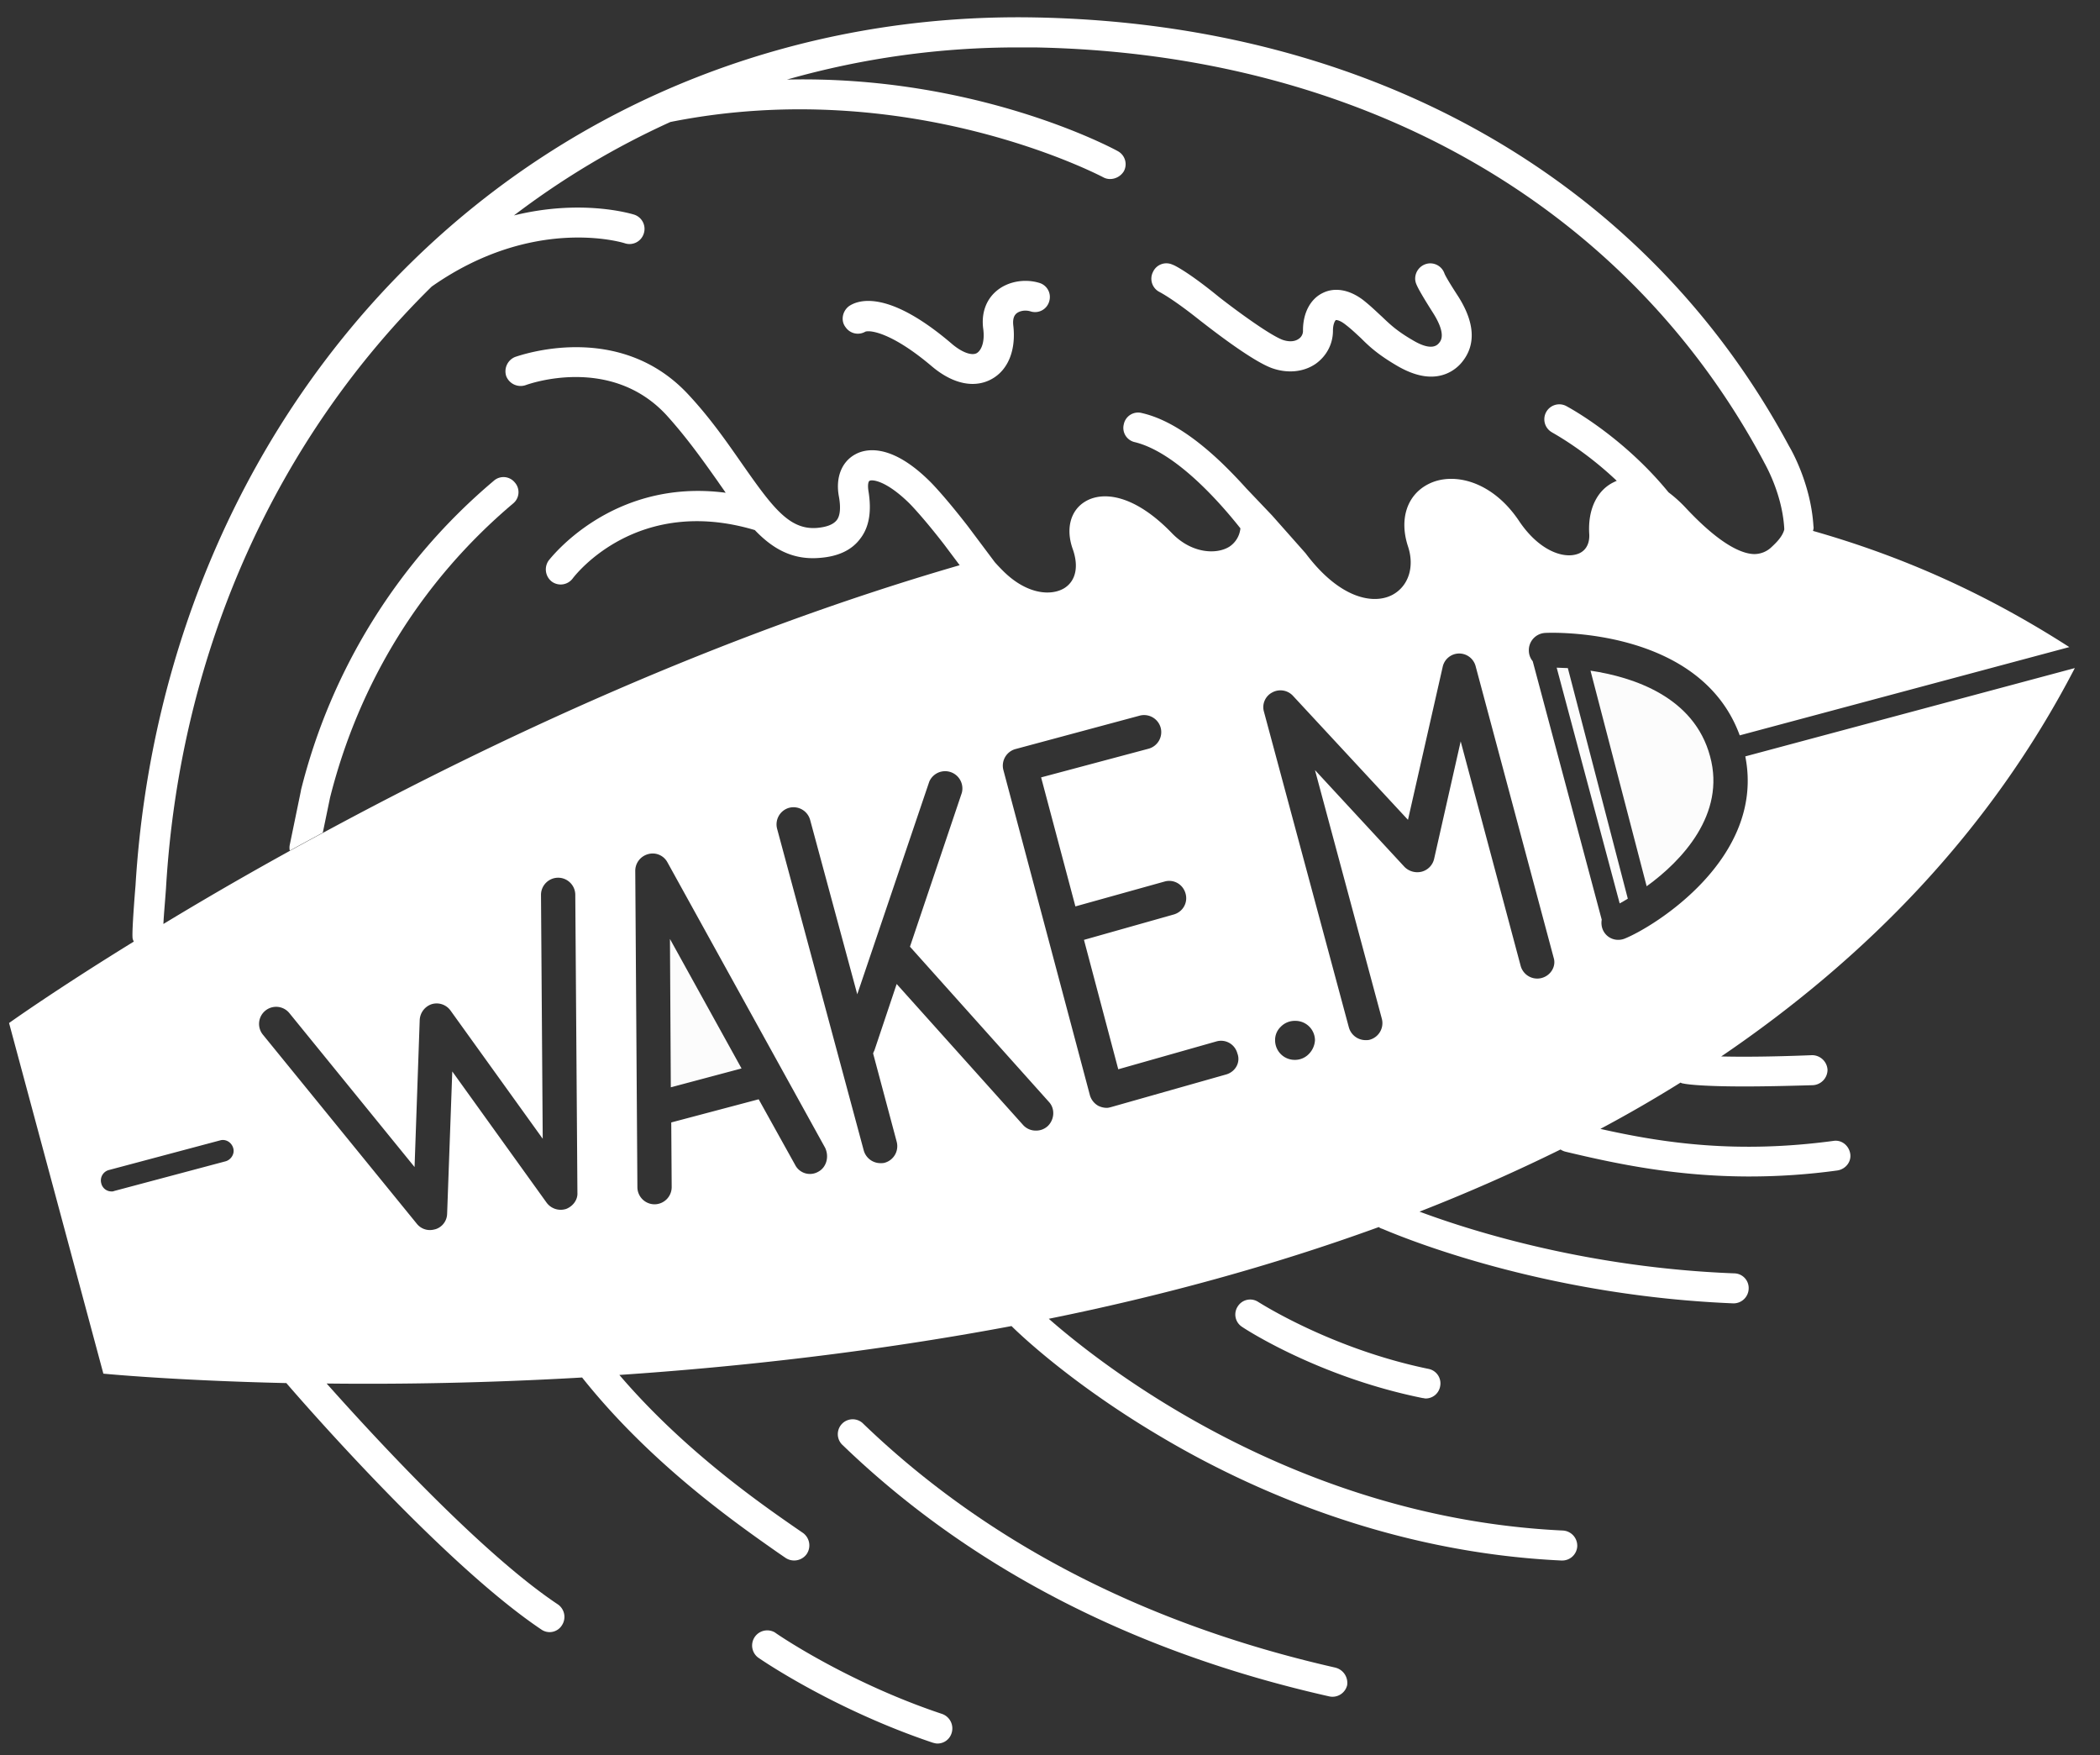<svg width="73" height="61" fill="none" xmlns="http://www.w3.org/2000/svg"><rect width="100%" height="100%" fill="#333333" stroke="none"/><path d="M17.836 17.5a.506.506 0 00.06-.73.506.506 0 00-.73-.06 20.554 20.554 0 00-6.705 10.757v.015l-.387 1.877a.49.49 0 000 .208c.372-.208.76-.417 1.147-.625l.253-1.222c1.013-4.022 3.203-7.553 6.362-10.22z" fill="#fff"/><path d="M54.113 23.206l2.19 8.194c.09-.045.18-.104.283-.164l-2.085-8.015c-.15 0-.268-.015-.388-.015zM23.319 37.791l2.458-.655-2.488-4.5.03 5.155zM59.446 26.29c-.552-2.071-2.667-2.756-4.157-2.98l1.952 7.494c1.221-.88 2.756-2.503 2.205-4.514zm2.904-8.001l-.104-.045v.045h.164c-.015.015-.03 0-.06 0z" fill="#FCFCFC"/><path d="M30.083 11.527c.179-.06.939.044 2.31 1.206.566.477 1.057.611 1.415.611.298 0 .521-.09.655-.164.581-.313.864-1.013.76-1.877-.03-.283.075-.372.104-.402.12-.104.328-.134.507-.075a.511.511 0 00.64-.357.511.511 0 00-.357-.64c-.507-.15-1.088-.045-1.475.282-.373.313-.536.79-.462 1.326.06.462-.074.745-.223.835-.18.104-.537-.03-.894-.343-2.295-1.952-3.308-1.46-3.56-1.281-.224.178-.284.506-.105.73a.517.517 0 00.685.149zm10.235-1.372s.446.223 1.415.998c.179.134 1.713 1.356 2.473 1.639.536.193 1.102.149 1.534-.15.373-.268.596-.685.596-1.146 0-.239.075-.358.105-.373.014 0 .119 0 .298.134.238.179.402.343.566.492.283.283.58.566 1.266.968.462.268.85.373 1.177.373.581 0 .939-.328 1.088-.522.476-.596.432-1.37-.164-2.294-.358-.551-.447-.73-.462-.775a.522.522 0 00-.551-.342.532.532 0 00-.462.58c.015.105.03.21.596 1.103.491.76.298.998.238 1.073-.06.074-.253.313-.924-.09-.566-.328-.804-.566-1.072-.82-.18-.163-.373-.357-.656-.58-.476-.358-.983-.447-1.4-.239-.432.21-.685.7-.685 1.297a.33.33 0 01-.15.298c-.148.104-.357.104-.566.03-.462-.18-1.579-.999-2.19-1.475-1.057-.865-1.564-1.118-1.624-1.133a.511.511 0 00-.685.253.517.517 0 00.239.7zm3.426 35.1a.509.509 0 00-.715.149.509.509 0 00.15.715c.103.074 2.666 1.743 6.271 2.473.03 0 .075.015.105.015a.51.51 0 00.506-.417.513.513 0 00-.402-.611c-3.397-.7-5.885-2.31-5.915-2.324zM32.75 59.572c-3.308-1.103-5.78-2.801-5.81-2.831a.526.526 0 00-.596.864c.104.075 2.622 1.803 6.078 2.965.06.015.105.03.164.03a.51.51 0 00.492-.358.533.533 0 00-.328-.67zm13.676-1.609c-6.63-1.504-12.156-4.365-16.447-8.507a.517.517 0 00-.715.745c4.425 4.276 10.13 7.226 16.939 8.76a.524.524 0 00.626-.387.545.545 0 00-.403-.61z" fill="#fff"/><path d="M72.125 23.22L60.67 26.29c.7 3.53-3.159 5.914-4.187 6.331a.598.598 0 01-.223.045.578.578 0 01-.551-.372.619.619 0 01-.03-.328l-2.399-8.984a.584.584 0 01-.134-.357.599.599 0 01.566-.626c.224-.015 5.393-.194 6.764 3.56l11.457-3.068c-2.876-1.848-5.766-3.144-8.91-4.038.016-.06.03-.104.016-.164-.09-1.46-.76-2.637-.85-2.786C57.212 6.238 47.663.814 35.968.606 27.744.456 20.04 3.481 14.29 9.127c-5.66 5.557-9.072 13.26-9.58 21.663-.03.343-.119 1.505-.104 1.773 0 .06.015.104.045.164-2.756 1.698-4.336 2.83-4.336 2.83l1.64 6.094 1.638 6.093s2.413.238 6.361.328c.82.953 5.557 6.346 8.865 8.566a.503.503 0 00.715-.149.529.529 0 00-.149-.73c-2.682-1.788-6.466-5.914-8.03-7.672 2.518.03 5.542-.015 8.88-.209 2.383 2.995 5.348 5.065 6.793 6.078l.283.194a.537.537 0 00.73-.134.536.536 0 00-.12-.73l-.282-.194c-1.312-.908-3.904-2.726-6.109-5.303 4.202-.283 8.865-.805 13.632-1.699.298.298 2.13 2.041 5.214 3.859 3.04 1.803 7.926 4.008 13.9 4.29h.03a.523.523 0 00.522-.491.529.529 0 00-.492-.551c-9.252-.432-15.941-5.662-17.878-7.36 3.83-.775 7.703-1.817 11.472-3.188a.3.3 0 00.119.06c1.296.55 5.989 2.338 12.202 2.592h.014a.525.525 0 00.522-.507.51.51 0 00-.507-.536c-5.02-.194-9.013-1.43-10.935-2.145a62.636 62.636 0 004.902-2.16.55.55 0 00.163.074c1.803.432 3.874.864 6.407.864a22.4 22.4 0 003.054-.209c.283-.044.491-.298.447-.58-.045-.284-.298-.492-.581-.448-3.323.447-5.855.09-8.105-.417a46.714 46.714 0 002.786-1.609c.03.015.06.03.09.03.059.015.52.104 2.145.104.61 0 1.385-.015 2.369-.044a.538.538 0 00.506-.537.538.538 0 00-.536-.506c-1.505.06-2.518.06-3.159.044 5.021-3.411 9.341-7.806 12.291-13.497zm-64.3 17.148l-3.859 1.028c-.03.015-.06.015-.089.015a.364.364 0 01-.357-.283.374.374 0 01.268-.462l3.858-1.028c.194-.06.403.06.462.269.06.208-.09.417-.283.461zm11.844 1.654A.609.609 0 0119 41.8l-3.278-4.56-.179 4.947a.577.577 0 01-.402.536c-.06.015-.12.03-.194.03a.578.578 0 01-.461-.223l-5.349-6.57a.593.593 0 11.924-.745l4.35 5.348.179-5.11a.61.61 0 01.417-.551.594.594 0 01.655.223l3.204 4.455-.06-8.477c0-.328.268-.596.596-.596.328 0 .596.268.596.596l.074 10.354c.015.253-.164.477-.402.566zm8.775-1.296a.578.578 0 01-.804-.238l-1.267-2.28-3.039.805.015 2.25a.598.598 0 01-.596.595.598.598 0 01-.596-.596l-.074-10.995c0-.268.178-.506.447-.58a.582.582 0 01.67.282l5.482 9.923c.15.313.045.685-.238.834zm7.97-1.58a.587.587 0 01-.402.15.588.588 0 01-.447-.194l-4.395-4.901-.774 2.309a.765.765 0 00-.045.104l.82 3.07a.598.598 0 01-.418.73c-.044.014-.104.014-.149.014a.604.604 0 01-.58-.447l-3.01-11.174a.598.598 0 01.417-.73.6.6 0 01.73.418l1.639 6.063 2.503-7.39a.6.6 0 011.132.388l-1.803 5.348 4.842 5.408c.209.239.179.611-.06.835zm6.213-1.802l-3.993 1.132c-.06.015-.104.03-.163.03a.678.678 0 01-.298-.074.618.618 0 01-.284-.358L34.88 26.766a.598.598 0 01.417-.73l4.32-1.162a.598.598 0 01.73.418.598.598 0 01-.416.73l-3.74.998 1.192 4.484 3.099-.864c.313-.09.64.09.73.417.09.313-.09.64-.417.73l-3.114.88 1.192 4.498 3.411-.968c.313-.09.641.09.73.417.12.313-.074.64-.387.73zm-.209-21.304c-.79-.745-1.743-1.46-2.726-1.684a.507.507 0 00-.626.388.507.507 0 00.388.625c1.445.358 2.994 2.146 3.665 2.995a.864.864 0 01-.388.64c-.462.284-1.326.224-1.996-.476-1.326-1.37-2.428-1.46-3.024-1.088-.507.313-.67.954-.417 1.654.208.596.104 1.087-.283 1.34-.448.284-1.282.24-2.101-.55a6.905 6.905 0 01-.328-.343l-.938-1.252c-.82-1.057-1.282-1.52-1.297-1.534-1.385-1.386-2.28-1.147-2.607-.968-.477.253-.7.804-.58 1.46.074.402.044.685-.075.834-.12.149-.343.238-.686.268-.953.075-1.534-.7-2.577-2.19-.521-.745-1.102-1.594-1.877-2.428-2.414-2.623-5.885-1.371-6.034-1.326a.538.538 0 00-.313.67.538.538 0 00.67.313c.12-.045 2.965-1.058 4.902 1.043.715.79 1.281 1.594 1.788 2.309.09.134.179.253.268.387-3.978-.521-6.123 2.325-6.153 2.354a.536.536 0 00.104.73.522.522 0 00.73-.104c.09-.12 2.235-2.905 6.332-1.683.611.64 1.296 1.042 2.235.968.655-.045 1.132-.268 1.43-.67.313-.403.402-.954.283-1.67-.03-.208 0-.327.045-.342.074-.044.551-.03 1.385.79 0 0 .447.447 1.207 1.43l.536.715c-8.432 2.443-16.224 6.108-22.123 9.297a122.75 122.75 0 00-5.557 3.173c.015-.328.06-.805.09-1.237.49-8.387 3.932-15.702 9.236-20.917 3.501-2.458 6.585-1.549 6.719-1.504a.519.519 0 00.655-.343.52.52 0 00-.342-.656c-.104-.03-1.818-.55-4.172.03a28.228 28.228 0 015.438-3.248c8.269-1.653 14.958 1.878 15.047 1.922a.49.49 0 00.254.06.564.564 0 00.461-.268.515.515 0 00-.208-.7c-.238-.135-4.961-2.637-11.501-2.488a29.258 29.258 0 018.06-1.118h.55c11.308.209 20.545 5.438 25.327 14.362 0 .015.015.015.015.03s.64 1.058.715 2.324v.045c-.06.223-.238.417-.432.596a.866.866 0 01-.625.253c-.417-.015-1.162-.313-2.384-1.624a4.567 4.567 0 00-.581-.521c-1.594-1.952-3.486-2.965-3.576-3.01a.52.52 0 00-.476.924c.014.015 1.087.58 2.25 1.683-.016.015-.046.015-.06.03-.611.268-.954.954-.894 1.833.015.342-.134.595-.417.685-.492.164-1.326-.12-2.012-1.133-.938-1.415-2.294-1.728-3.143-1.31-.76.372-1.043 1.221-.73 2.175.238.715.015 1.385-.537 1.683-.64.343-1.817.164-3.024-1.445l-1.162-1.311-.894-.939c-.268-.298-.566-.61-.908-.938zm3.084 20.589a.667.667 0 01-.476.209h-.015a.68.68 0 01-.686-.67.63.63 0 01.194-.478.676.676 0 01.492-.208h.015a.68.68 0 01.685.67.734.734 0 01-.209.477zm8.09-2.637a.598.598 0 01-.73-.417l-2.086-7.807-.923 4.082a.598.598 0 01-.432.447.628.628 0 01-.596-.164l-3.114-3.367 2.324 8.641a.598.598 0 01-.417.73c-.045.015-.104.015-.15.015a.604.604 0 01-.58-.447l-2.95-10.965a.575.575 0 01.283-.67.593.593 0 01.73.12l3.993 4.305 1.207-5.319a.588.588 0 01.566-.462.59.59 0 01.58.447l2.712 10.13c.09.284-.09.612-.417.701z" fill="#fff"/></svg>